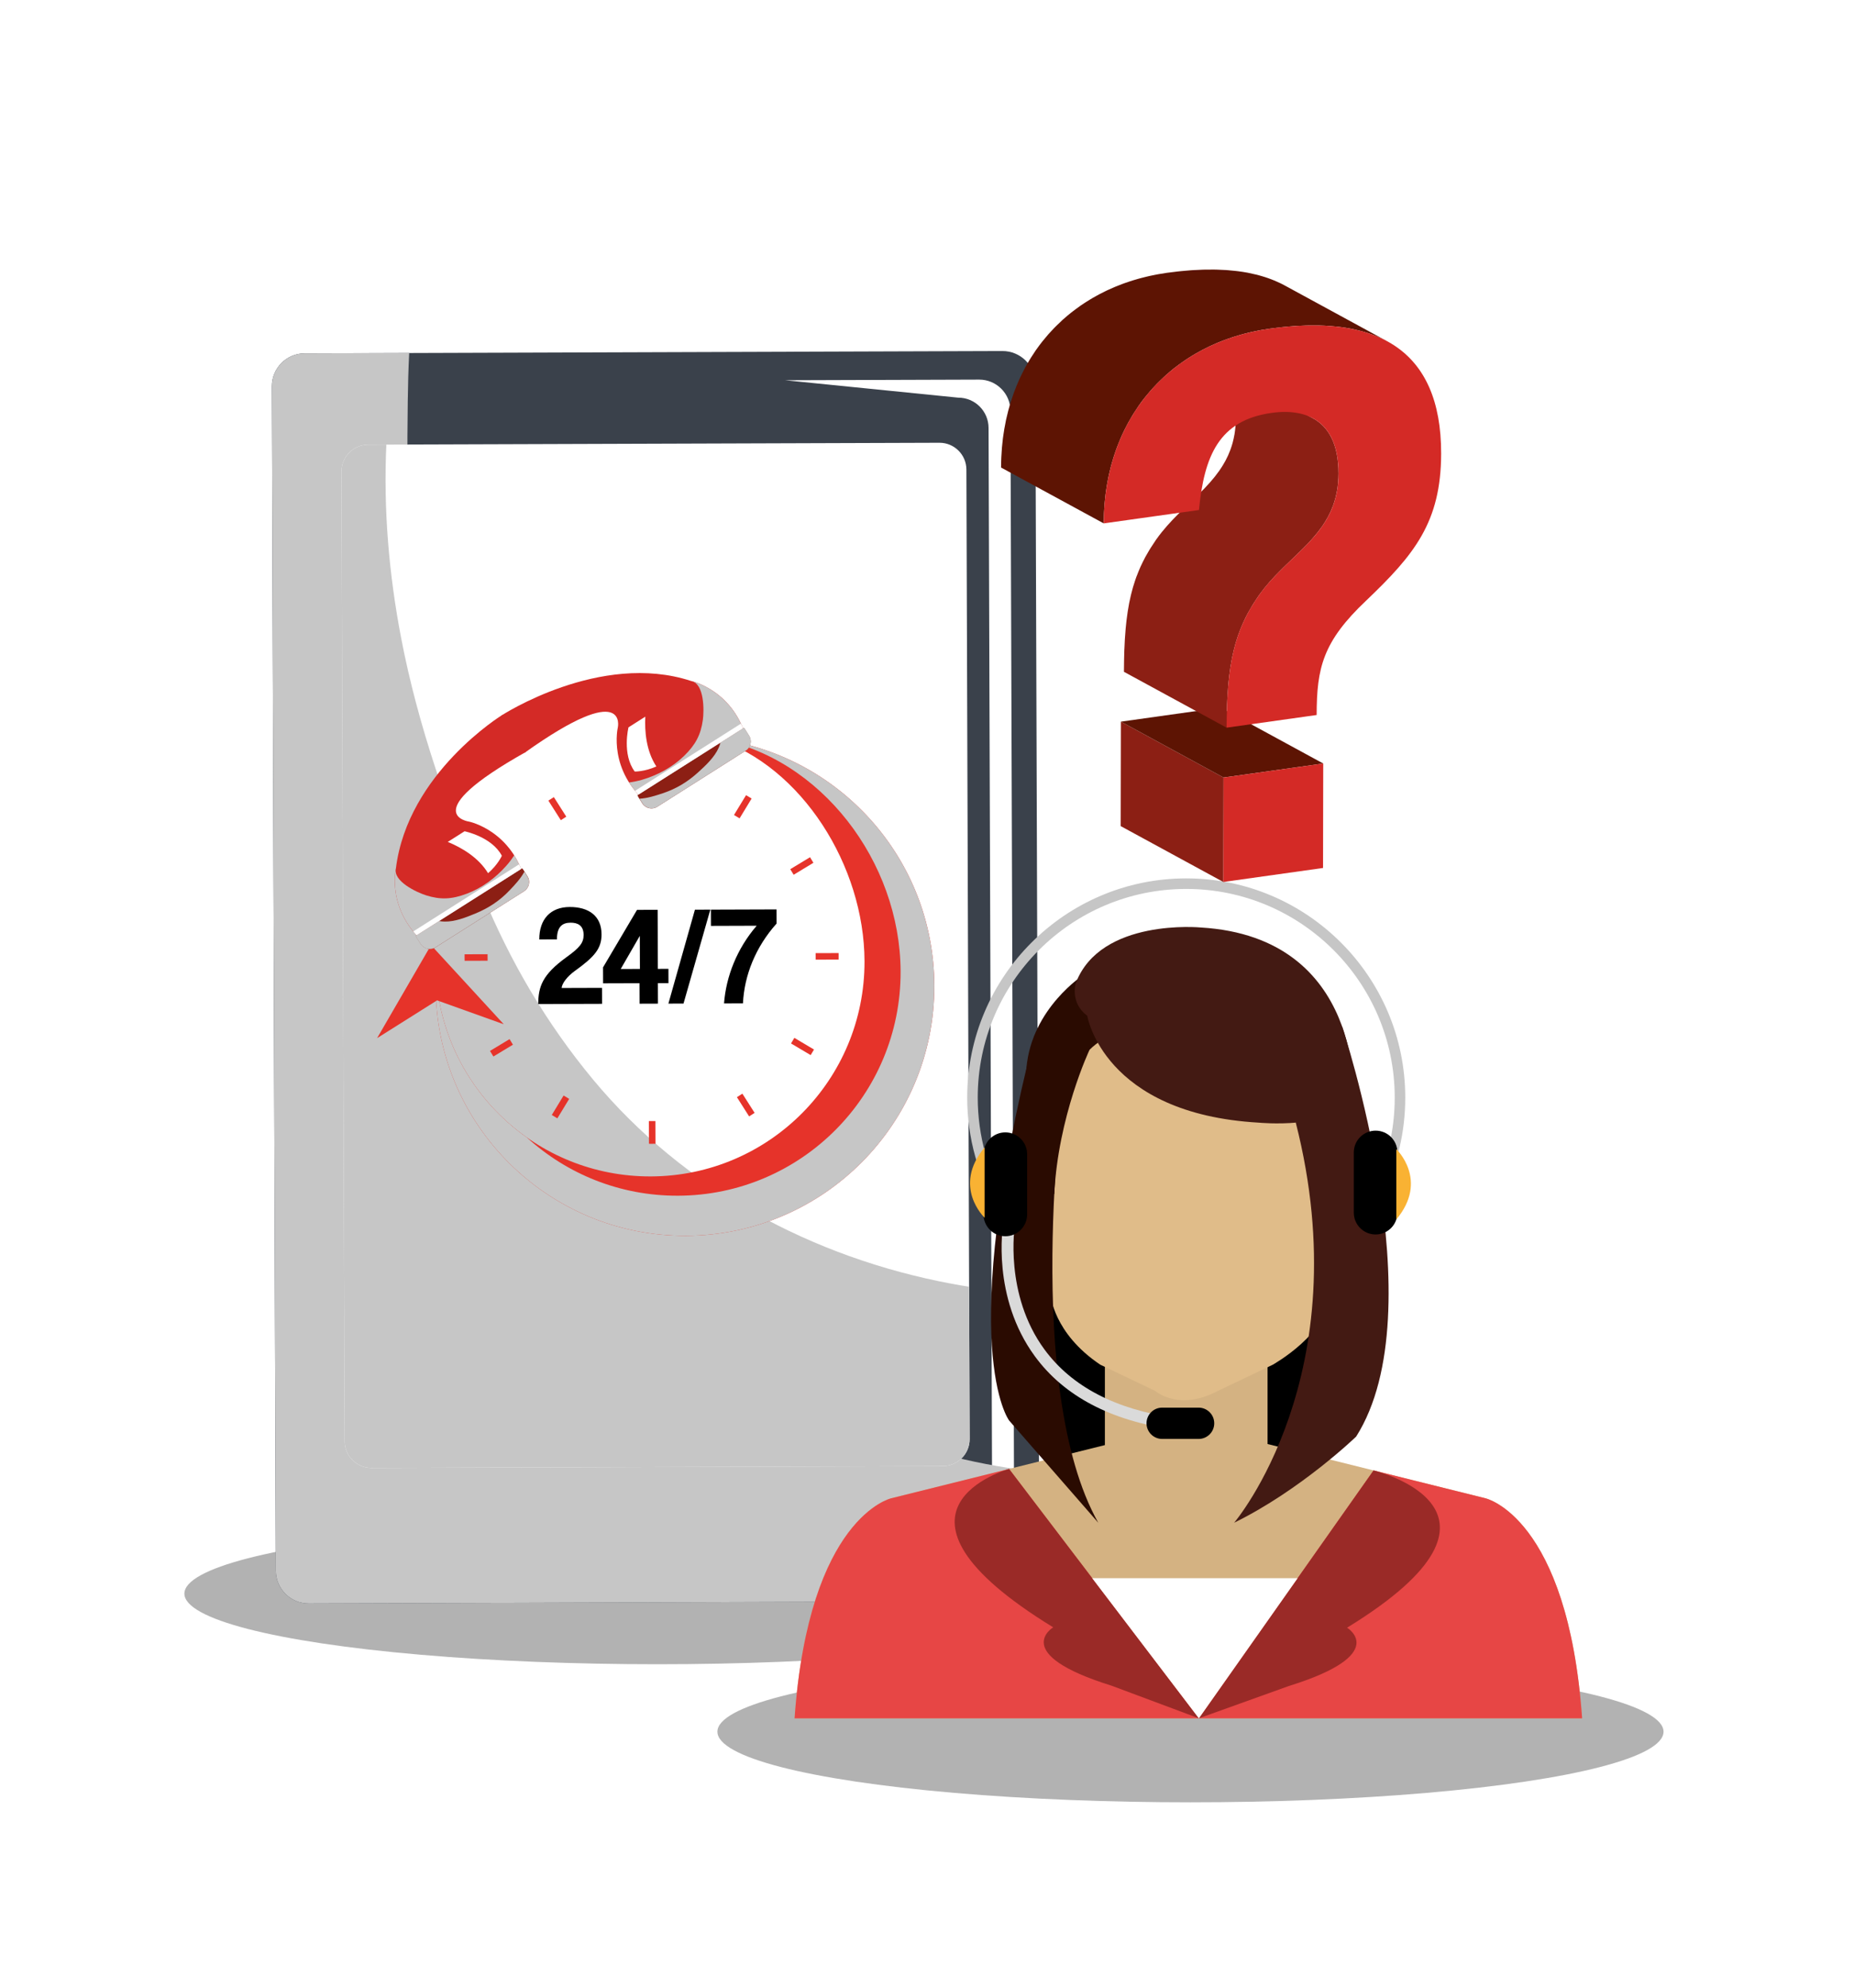 <?xml version="1.0" encoding="utf-8"?>
<!-- Generator: Adobe Illustrator 27.5.0, SVG Export Plug-In . SVG Version: 6.00 Build 0)  -->
<svg version="1.1" id="Capa_1" xmlns="http://www.w3.org/2000/svg" xmlns:xlink="http://www.w3.org/1999/xlink" x="0px" y="0px"
	 viewBox="0 0 396.814 425.197" style="enable-background:new 0 0 396.814 425.197;" xml:space="preserve">
<rect x="0" y="0" style="fill:#FFFFFF;" width="396.815" height="425.197"/>
<ellipse style="fill:#B2B2B2;" cx="140.716" cy="340.871" rx="101.251" ry="15.103"/>
<ellipse style="fill:#B2B2B2;" cx="254.798" cy="370.405" rx="101.251" ry="15.103"/>
<g>
	<g>
		<g>
			<path style="fill:#3A414B;" d="M222.441,335.428c0.012,3.884-3.127,7.047-7.014,7.057l-149.342,0.497
				c-3.879,0.013-7.043-3.126-7.055-7.01L58.189,82.635c-0.014-3.884,3.133-7.047,7.012-7.058l149.34-0.495
				c3.887-0.014,7.049,3.126,7.059,7.009L222.441,335.428z"/>
			<path style="fill:#FFFFFF;" d="M205.893,331.698c3.584-0.012,6.479-2.927,6.465-6.511l-0.775-233.666
				c-0.012-3.582-2.924-6.479-6.508-6.465l-37.02-3.723l41.504-0.137c3.693-0.012,6.697,2.975,6.709,6.668l0.801,240.949
				c0.012,3.697-2.973,6.7-6.666,6.714l-50.283,0.165L205.893,331.698z"/>
			<path style="fill:#C6C6C6;" d="M204.188,311.647c-33.148-8.202-58.131-32.461-76.238-60.413
				c-9.758-15.054-18.283-31.071-24.568-47.881c-7.086-18.979-11.498-38.802-13.869-58.902c-2.289-19.405-2.486-39.011-2.24-58.534
				c0.043-3.469,0.133-6.943,0.305-10.414l-22.375,0.075c-3.879,0.011-7.025,3.174-7.012,7.058l0.842,253.337
				c0.012,3.884,3.176,7.022,7.055,7.01l149.342-0.497c3.887-0.01,7.025-3.173,7.014-7.057l-0.07-20.59
				C216.281,314.18,210.207,313.137,204.188,311.647z"/>
			<path style="fill:#FFFFFF;" d="M207.529,307.814c0.008,3.18-2.563,5.767-5.742,5.778l-122.244,0.404
				c-3.182,0.01-5.771-2.56-5.777-5.739l-0.689-207.369c-0.01-3.184,2.561-5.771,5.744-5.778l122.244-0.406
				c3.178-0.012,5.766,2.558,5.775,5.74L207.529,307.814z"/>
			<path style="fill:#C6C6C6;" d="M203.682,274.591c-29.707-5.561-57.293-20.265-76.744-43.672
				c-9.924-11.948-17.775-25.258-23.664-39.619c-7.279-17.749-13.809-35.976-17.426-54.868c-2.619-13.689-3.793-27.514-3.158-41.337
				l-3.869,0.015c-3.184,0.008-5.754,2.595-5.744,5.778l0.689,207.369c0.006,3.18,2.596,5.749,5.777,5.739l122.244-0.404
				c3.18-0.012,5.75-2.599,5.742-5.778l-0.109-32.579C206.172,275.038,204.928,274.821,203.682,274.591z"/>
			<g>
				<path style="fill:#C6C6C6;" d="M162.463,328.332c0.008,2.584-2.086,4.692-4.672,4.7l-34.123,0.113
					c-2.592,0.01-4.693-2.085-4.701-4.67l0,0c-0.01-2.589,2.078-4.691,4.67-4.7l34.125-0.113
					C160.346,323.653,162.455,325.74,162.463,328.332L162.463,328.332z"/>
				<path style="fill:#C6C6C6;" d="M123.668,333.146l34.123-0.113c2.586-0.008,4.68-2.116,4.672-4.7l-43.496,0.144
					C118.975,331.06,121.076,333.155,123.668,333.146z"/>
			</g>
		</g>
		<g>
			<g>
				<g>
					<path style="fill:#E6332A;" d="M153.266,158.021L153.266,158.021c18.369,5.948,31.699,27.207,31.766,47.561
						c0.082,25.354-20.396,45.965-45.742,46.051c-24.508,0.079-44.592-19.063-45.971-43.237c-0.045,0.909-0.066,1.826-0.064,2.748
						c0.1,29.472,24.072,53.28,53.539,53.185c29.471-0.101,53.277-24.069,53.182-53.539
						C199.885,183.635,179.523,161.285,153.266,158.021z"/>
					<path style="fill:#C6C6C6;" d="M153.266,158.021L153.266,158.021c22.367,3.932,39.414,26.266,39.49,49.77
						c0.088,26.406-21.244,47.881-47.648,47.968c-12.459,0.044-23.814-4.682-32.348-12.461
						c-11.121-7.827-18.619-20.466-19.441-34.901c-0.045,0.909-0.066,1.826-0.064,2.748c0.1,29.472,24.072,53.28,53.539,53.185
						c29.471-0.101,53.277-24.069,53.182-53.539C199.885,183.635,179.523,161.285,153.266,158.021z"/>
					<polygon style="fill:#E6332A;" points="107.824,219.088 92.252,202.157 80.709,222.055 93.545,213.975 					"/>
				</g>
				<g>
					<path style="fill:#E6332A;" d="M140.041,169.573l-0.014-4.966c-0.236-0.004-0.467-0.008-0.701-0.008
						c-0.229,0-0.465,0.008-0.691,0.012l0.018,4.966L140.041,169.573z"/>
					<path style="fill:#E6332A;" d="M138.885,239.793l0.016,4.861c0.23,0.004,0.461,0.004,0.691,0.002
						c0.234-0.002,0.465-0.002,0.701-0.009l-0.018-4.859L138.885,239.793z"/>
					<path style="fill:#E6332A;" d="M174.574,205.266l4.91-0.017c0.002-0.249,0.006-0.5,0.006-0.753
						c0-0.213-0.006-0.426-0.006-0.639l-4.916,0.013L174.574,205.266z"/>
					<path style="fill:#E6332A;" d="M104.355,204.105l-4.918,0.017c-0.002,0.213-0.004,0.427-0.004,0.64
						c0.002,0.252,0.008,0.504,0.02,0.752l4.91-0.017L104.355,204.105z"/>
					<path style="fill:#E6332A;" d="M157.721,234.68l2.613,4.113c0.396-0.243,0.785-0.49,1.176-0.752l-2.617-4.109L157.721,234.68z"
						/>
					<path style="fill:#E6332A;" d="M121.205,174.684l-2.664-4.186c-0.396,0.239-0.787,0.493-1.17,0.75l2.662,4.186L121.205,174.684
						z"/>
					<path style="fill:#E6332A;" d="M109.621,186.178l-4.254-2.526c-0.248,0.4-0.482,0.794-0.709,1.2l4.258,2.525L109.621,186.178z"
						/>
					<path style="fill:#E6332A;" d="M169.305,223.192l4.203,2.491c0.246-0.393,0.486-0.787,0.713-1.19l-4.207-2.5L169.305,223.192z"
						/>
					<path style="fill:#E6332A;" d="M158.293,175.047l2.576-4.244c-0.391-0.247-0.789-0.49-1.188-0.721l-2.582,4.239
						L158.293,175.047z"/>
					<path style="fill:#E6332A;" d="M120.629,234.323l-2.527,4.165c0.396,0.249,0.791,0.488,1.188,0.722l2.533-4.16L120.629,234.323
						z"/>
					<path style="fill:#E6332A;" d="M169.865,187.111l4.23-2.563c-0.232-0.399-0.48-0.796-0.721-1.191l-4.232,2.561L169.865,187.111
						z"/>
					<path style="fill:#E6332A;" d="M109.063,222.263l-4.189,2.529c0.238,0.401,0.479,0.797,0.729,1.191l4.182-2.529
						L109.063,222.263z"/>
				</g>
				<g>
					<path d="M115.197,214.761c0.018-3.718,0.887-6.29,6.012-9.995c2.865-2.064,3.709-3.096,3.703-4.788
						c-0.006-2.025-1.248-2.626-2.789-2.62c-1.783,0.006-2.93,0.887-2.92,3.576l-3.779,0.012c-0.014-4.322,2.396-6.93,6.506-6.943
						c4.051-0.014,6.807,1.882,6.82,5.842c0.01,3.053-1.494,4.812-5.777,7.879c-1.537,1.123-2.682,2.578-2.768,3.605l8.644-0.028
						l0.01,3.416L115.197,214.761z"/>
					<path d="M136.896,214.689l-0.014-4.383l-7.799,0.025l-0.012-3.416l7.273-12.297l4.414-0.015l0.043,12.636l2.266-0.007
						l0.01,3.053l-2.266,0.007l0.014,4.383L136.896,214.689z M136.939,200.18l-4.088,7.087l4.111-0.014L136.939,200.18z"/>
					<path d="M143.059,214.669l5.678-20.091l3.295-0.011l-5.738,20.091L143.059,214.669z"/>
					<path d="M154.967,214.629c0.436-5.774,2.771-11.737,6.988-16.617l-9.793,0.032l-0.012-3.477l14.055-0.047l0.01,3.022
						c-4.486,5.003-6.914,11.057-7.197,17.073L154.967,214.629z"/>
				</g>
			</g>
			<g>
				<g>
					<path style="fill:#D42A26;" d="M84.746,185.695c0,0-2.201,9.23,6.568,16.379l9.807-6.218l1.521-0.96l9.807-6.219
						c-2.723-10.975-12.002-12.926-12.002-12.926s-11.697-1.553,12.096-14.901l-5.025-7.933
						C107.518,152.918,87.287,165.313,84.746,185.695z"/>
					<path style="fill:#C6C6C6;" d="M108.365,185.182c-2.291,2.602-5.234,4.774-8.49,5.992c-3.221,1.205-5.615,1.301-8.699,0.33
						c-1.867-0.59-7.154-2.985-6.43-5.809c-0.002,0.004-2.199,9.23,6.568,16.379l21.135-13.396c-0.563-2.273-1.416-4.161-2.4-5.724
						C109.545,183.743,108.977,184.495,108.365,185.182z"/>
					<g>
						<path style="fill:#8C1F14;" d="M88.99,200.154c0.059,0.148,0.129,0.291,0.215,0.431l0.83,1.312
							c0.691,1.082,2.127,1.404,3.211,0.713l18.916-11.982c1.082-0.688,1.41-2.127,0.723-3.207l-0.832-1.315
							c-0.094-0.132-0.185-0.263-0.297-0.376L88.99,200.154z"/>
						<path style="fill:#C6C6C6;" d="M101.754,195.395c-2.033,0.839-4.361,1.766-6.592,1.726c-0.389-0.008-0.793-0.039-1.188-0.12
							l-5.006,3.169c0.059,0.15,0.127,0.294,0.211,0.432l0.83,1.308c0.689,1.083,2.125,1.408,3.211,0.717l18.916-11.984
							c1.086-0.686,1.408-2.125,0.721-3.207l-0.627-0.982c-0.809,1.503-2.014,2.78-3.186,4.013
							C106.922,192.688,104.563,194.235,101.754,195.395z"/>
					</g>
					<path style="fill:#FFFFFF;" d="M89.16,200.051l22.381-14.185c-0.137-0.343-0.285-0.671-0.438-0.993L88.449,199.23
						C88.672,199.505,88.904,199.778,89.16,200.051z"/>
					<path style="fill:#FFFFFF;" d="M99.43,177.804l-3.592,2.278c2.875,1.183,6.539,3.271,8.623,6.688
						c2.109-1.809,2.951-3.725,2.951-3.725C105.266,178.979,99.43,177.804,99.43,177.804z"/>
				</g>
				<g>
					<path style="fill:#D42A26;" d="M147.928,145.662c0,0,9.285,1.951,12.006,12.932l-9.809,6.214l-1.52,0.961l-9.807,6.218
						c-8.768-7.153-6.564-16.378-6.564-16.378s2.305-10.428-19.928,5.391l-5.023-7.929
						C107.283,153.07,128.414,139.254,147.928,145.662z"/>
					<path style="fill:#C6C6C6;" d="M137.375,166.803c3.33-0.965,6.555-2.695,9.043-5.121c2.467-2.401,3.58-4.524,4.018-7.722
						c0.262-1.944,0.359-7.751-2.508-8.298c0,0,9.285,1.953,12.006,12.932l-21.135,13.393c-1.818-1.488-3.168-3.059-4.156-4.618
						C135.574,167.246,136.498,167.052,137.375,166.803z"/>
					<g>
						<path style="fill:#8C1F14;" d="M159.193,155.672c0.109,0.117,0.207,0.239,0.295,0.383l0.828,1.305
							c0.689,1.088,0.365,2.521-0.719,3.209l-18.914,11.988c-1.092,0.686-2.525,0.364-3.211-0.718l-0.832-1.313
							c-0.084-0.135-0.156-0.278-0.213-0.424L159.193,155.672z"/>
						<path style="fill:#C6C6C6;" d="M149.436,165.184c1.631-1.477,3.463-3.193,4.379-5.225c0.154-0.352,0.299-0.732,0.393-1.126
							l5.01-3.173c0.109,0.112,0.209,0.238,0.299,0.378l0.826,1.308c0.689,1.083,0.365,2.522-0.719,3.21l-18.918,11.986
							c-1.082,0.688-2.521,0.363-3.205-0.722l-0.623-0.982c1.705-0.091,3.375-0.629,4.984-1.165
							C144.785,168.698,147.189,167.23,149.436,165.184z"/>
					</g>
					<path style="fill:#FFFFFF;" d="M159.025,155.78l-22.377,14.184c-0.256-0.273-0.496-0.548-0.717-0.817l22.654-14.361
						C158.74,155.107,158.889,155.438,159.025,155.78z"/>
					<path style="fill:#FFFFFF;" d="M134.518,155.572l3.598-2.283c-0.156,3.104,0.168,7.312,2.365,10.653
						c-2.531,1.14-4.629,1.086-4.629,1.086C133.092,161.344,134.518,155.572,134.518,155.572z"/>
				</g>
			</g>
		</g>
	</g>
	<g>
		<g>
			<polygon points="226.953,314.202 282.387,314.202 282.387,274.81 223.586,274.81 			"/>
			<path style="fill:#E0BC89;" d="M293.391,255.438c0,4.247-2.818,7.69-6.295,7.69c-3.475,0-6.291-3.443-6.291-7.69
				c0-4.247,2.816-7.691,6.291-7.691C290.572,247.747,293.391,251.19,293.391,255.438z"/>
			<path style="fill:#E0BC89;" d="M228.521,255.771c0.672,4.194-1.566,8.04-4.998,8.589c-3.432,0.549-6.756-2.405-7.428-6.601
				c-0.674-4.193,1.566-8.038,4.998-8.588C224.523,248.623,227.852,251.577,228.521,255.771z"/>
			<polygon style="fill:#D4B282;" points="236.48,283.819 236.48,318.359 271.297,318.359 271.297,288.163 			"/>
			<path style="fill:#E0BC89;" d="M219.84,237.12l5.035,39.884c0,0,0.559,8.166,10.627,14.903l11.746,5.604c0,0,5.033,4.46,13.422,0
				l11.746-5.604c0,0,12.303-6.9,11.746-14.903l5.592-39.884c0,0,0.84-37.054-35.934-36.355
				C253.82,200.766,219.84,201.465,219.84,237.12z"/>
			<path style="fill:#431A13;" d="M276.266,227.658c0,0,11.18,10.302,8.453,29.108l2.377-1.329c0,0,4.672-13.381,2.658-23.91
				L276.266,227.658z"/>
			<path style="fill:#2A0B01;" d="M219.689,228.45c-0.918,10.682,2.66,23.911,2.66,23.911l3.295,3.076
				c0.811-16.635,7.537-30.855,7.537-30.855s2.881-3.401,10.709-5.499l-11.885-10.627
				C232.006,208.456,220.801,215.587,219.689,228.45z"/>
			<path style="fill:#431A13;" d="M289.705,235.293c0,0,2.357-34.808-32.672-36.904c0,0-21.451-2.072-26.77,11.862
				c0,0-1.359,4.179,2.441,7.014c0,0,3.406,20.98,36.754,22.868C269.459,240.133,284.783,241.641,289.705,235.293z"/>
			<path style="fill:#431A13;" d="M236.48,309.46"/>
			<path style="fill:#D4B282;" d="M317.93,320.477l-63.131-15.709v-0.23l-0.455,0.117l-0.455-0.117v0.23l-63.133,15.709
				c0,0-17.617,3.916-20.693,47.064h83.826h0.91h83.826C335.547,324.393,317.93,320.477,317.93,320.477z"/>
			<path style="fill:#E74645;" d="M215.977,314.202l-25.221,6.274c0,0-17.617,3.916-20.693,47.064h83.826h0.91h83.826
				c-3.078-43.147-20.695-47.064-20.695-47.064l-23.945-5.958l-37.389,53.022L215.977,314.202z"/>
			<path style="fill:#9A2A27;" d="M256.596,367.54l-40.619-53.338c0,0-31.672,8.708,9.438,33.877c0,0-9.438,5.662,12.48,12.479
				L256.596,367.54z"/>
			<path style="fill:#9A2A27;" d="M256.596,367.54l37.389-53.022c0,0,35.435,8.471-5.672,33.64c0,0,9.434,5.663-12.48,12.479
				L256.596,367.54z"/>
			<path style="fill:#431A13;" d="M287.246,219.53c0,0,20.24,60.598,3.014,87.75c0,0-11.853,11.435-26.113,18.426
				c0,0,26.939-31.612,13.189-85.579L287.246,219.53z"/>
			<path style="fill:#2A0B01;" d="M227.605,232.762c0,0-8.764,64.141,7.457,92.944l-19.086-21.873c0,0-11.646-15.32,5.49-82.556
				L227.605,232.762z"/>
			<polygon style="fill:#FFFFFF;" points="256.596,367.54 277.73,337.566 233.768,337.566 			"/>
		</g>
		<g>
			<g>
				<path style="fill:#DADADA;" d="M251.303,305.783c-13.516-1.866-23.539-7.138-29.799-15.668
					c-9.305-12.683-6.877-27.834-6.768-28.474l2.48,0.419c-0.023,0.147-2.348,14.78,6.334,26.589
					c5.842,7.946,15.295,12.873,28.096,14.641L251.303,305.783z"/>
			</g>
			<g>
				<g>
					<path style="fill:#C6C6C6;" d="M213.797,259.07c-4.441-7.309-6.787-15.714-6.787-24.307c0-25.85,21.029-46.88,46.879-46.88
						c25.848,0,46.879,21.03,46.879,46.88c0,7.433-1.699,14.557-5.057,21.173l-2.014-1.02c3.195-6.297,4.816-13.077,4.816-20.152
						c0-24.607-20.02-44.624-44.625-44.624c-24.604,0-44.623,20.018-44.623,44.624c0,8.181,2.232,16.181,6.457,23.135
						L213.797,259.07z"/>
				</g>
				<g>
					<path d="M219.84,259.758c0,2.578-2.088,4.668-4.668,4.668l0,0c-2.576,0-4.668-2.09-4.668-4.668V246.88
						c0-2.577,2.092-4.668,4.668-4.668l0,0c2.58,0,4.668,2.091,4.668,4.668V259.758z"/>
					<path style="fill:#F9B233;" d="M210.738,245.425v15.041C210.738,260.466,203.717,253.839,210.738,245.425z"/>
				</g>
				<g>
					<path d="M289.754,246.506c0-2.578,2.09-4.667,4.67-4.667l0,0c2.578,0,4.666,2.089,4.666,4.667v12.878
						c0,2.578-2.088,4.668-4.666,4.668l0,0c-2.58,0-4.67-2.09-4.67-4.668V246.506z"/>
					<path style="fill:#F9B233;" d="M298.855,260.84v-15.042C298.855,245.798,305.879,252.425,298.855,260.84z"/>
				</g>
			</g>
			<path d="M259.885,304.436c0,1.85-1.5,3.348-3.348,3.348h-7.799c-1.85,0-3.346-1.498-3.346-3.348l0,0
				c0-1.849,1.496-3.348,3.346-3.348h7.799C258.385,301.089,259.885,302.588,259.885,304.436L259.885,304.436z"/>
		</g>
	</g>
	<g>
		<g style="enable-background:new    ;">
			<g>
				<polygon style="fill:#8C1F14;" points="261.836,188.653 239.863,176.701 239.908,154.359 261.881,166.311 				"/>
			</g>
			<g>
				<polygon style="fill:#5D1403;" points="261.881,166.311 239.908,154.359 261.24,151.359 283.213,163.313 				"/>
			</g>
			<g>
				<polygon style="fill:#D42A26;" points="261.836,188.653 261.881,166.311 283.213,163.313 283.172,185.656 				"/>
			</g>
		</g>
		<g style="enable-background:new    ;">
			<path style="fill:#8C1F14;" d="M284.898,109.166c0.125-0.275,0.24-0.553,0.35-0.838c0.023-0.066,0.049-0.127,0.078-0.192
				c0.012-0.043,0.021-0.092,0.043-0.134c0.154-0.438,0.297-0.88,0.422-1.34c0.02-0.072,0.041-0.147,0.055-0.219
				c0.111-0.426,0.205-0.865,0.291-1.313c0.02-0.086,0.037-0.175,0.049-0.261c0.082-0.494,0.154-1.002,0.201-1.525
				c0.008-0.115,0.014-0.232,0.027-0.351c0.041-0.544,0.07-1.104,0.07-1.686c0.012-6.339-2.15-10.03-5.453-11.826
				c-7.326-3.985-14.652-7.969-21.973-11.951c3.303,1.797,5.465,5.486,5.457,11.824c0,0.585-0.029,1.145-0.072,1.688
				c-0.014,0.118-0.018,0.232-0.029,0.347c-0.047,0.523-0.115,1.036-0.195,1.529c-0.018,0.086-0.033,0.172-0.053,0.256
				c-0.078,0.454-0.18,0.895-0.293,1.322c-0.018,0.072-0.029,0.143-0.051,0.213c-0.127,0.463-0.27,0.909-0.428,1.346
				c-0.037,0.104-0.078,0.21-0.119,0.314c-0.109,0.285-0.228,0.568-0.346,0.848c-0.041,0.088-0.074,0.178-0.115,0.266
				c-0.16,0.351-0.33,0.697-0.51,1.031c-0.045,0.076-0.082,0.147-0.125,0.223c-0.146,0.264-0.295,0.524-0.453,0.781
				c-0.059,0.102-0.123,0.199-0.184,0.295c-0.162,0.256-0.326,0.504-0.494,0.751c-0.049,0.063-0.09,0.126-0.135,0.19
				c-0.27,0.385-0.555,0.758-0.844,1.129c-0.057,0.065-0.113,0.139-0.168,0.207c-0.293,0.362-0.596,0.719-0.9,1.07
				c-0.049,0.053-0.094,0.102-0.139,0.154c-0.301,0.33-0.6,0.659-0.906,0.979c-0.033,0.035-0.06,0.068-0.09,0.103
				c-0.332,0.339-0.66,0.677-0.998,1.01c-0.066,0.069-0.137,0.137-0.201,0.204c-0.334,0.324-0.66,0.646-0.996,0.971
				c-0.076,0.073-0.15,0.145-0.227,0.218c-0.311,0.296-0.613,0.589-0.922,0.884c-0.363,0.344-0.727,0.693-1.09,1.045
				c-0.074,0.072-0.15,0.144-0.225,0.219c-0.354,0.336-0.697,0.676-1.039,1.023c-0.051,0.049-0.1,0.094-0.146,0.143
				c-0.322,0.324-0.643,0.651-0.963,0.986c-0.049,0.051-0.098,0.102-0.146,0.152c-0.332,0.353-0.662,0.707-0.984,1.074
				c-0.037,0.041-0.074,0.08-0.113,0.123c-0.029,0.035-0.057,0.069-0.09,0.105c-0.342,0.393-0.682,0.789-1.012,1.199
				c-0.049,0.057-0.09,0.114-0.139,0.174c-0.344,0.434-0.689,0.879-1.012,1.34c-0.064,0.086-0.127,0.171-0.186,0.257
				c-0.07,0.104-0.133,0.208-0.203,0.313c-0.291,0.42-0.57,0.841-0.83,1.259c-0.117,0.179-0.229,0.36-0.34,0.54
				c-0.248,0.408-0.48,0.82-0.711,1.233c-0.059,0.111-0.133,0.223-0.193,0.334c-0.021,0.043-0.041,0.088-0.064,0.133
				c-0.318,0.6-0.617,1.205-0.898,1.821c-0.053,0.122-0.105,0.247-0.164,0.371c-0.219,0.508-0.432,1.026-0.627,1.55
				c-0.039,0.096-0.086,0.189-0.119,0.285c-0.061,0.159-0.113,0.32-0.168,0.481c-0.037,0.108-0.076,0.214-0.113,0.324
				c-0.15,0.45-0.297,0.907-0.432,1.372c-0.031,0.092-0.053,0.188-0.08,0.282c-0.115,0.407-0.229,0.819-0.328,1.241
				c-0.027,0.104-0.053,0.215-0.078,0.324c-0.117,0.486-0.225,0.976-0.326,1.48c-0.02,0.115-0.041,0.23-0.064,0.344
				c-0.086,0.446-0.16,0.896-0.234,1.357c-0.016,0.103-0.031,0.202-0.049,0.307c-0.084,0.531-0.154,1.076-0.223,1.631
				c-0.016,0.133-0.033,0.271-0.049,0.408c-0.057,0.496-0.111,1.004-0.156,1.52c-0.012,0.094-0.02,0.184-0.021,0.279
				c-0.055,0.587-0.1,1.193-0.137,1.811c-0.008,0.155-0.021,0.311-0.029,0.471c-0.027,0.582-0.061,1.174-0.084,1.781
				c-0.006,0.061-0.01,0.12-0.014,0.188c-0.02,0.66-0.035,1.346-0.053,2.039c-0.008,0.174-0.008,0.345-0.008,0.518
				c-0.01,0.708-0.02,1.43-0.025,2.174l21.973,11.951c0-0.746,0.008-1.469,0.025-2.182c0-0.166,0.004-0.33,0.008-0.498
				c0.016-0.701,0.029-1.393,0.057-2.064c0-0.049,0-0.094,0.004-0.139c0.029-0.627,0.053-1.235,0.09-1.835
				c0.006-0.146,0.022-0.294,0.029-0.436c0.035-0.626,0.076-1.24,0.135-1.835c0.004-0.081,0.012-0.159,0.016-0.241
				c0.051-0.533,0.105-1.057,0.164-1.568c0.016-0.124,0.031-0.254,0.047-0.377c0.066-0.563,0.143-1.113,0.221-1.649
				c0.014-0.097,0.033-0.187,0.045-0.28c0.078-0.477,0.16-0.938,0.246-1.393c0.02-0.105,0.035-0.214,0.057-0.316
				c0.103-0.51,0.211-1.011,0.33-1.5c0.021-0.102,0.047-0.202,0.072-0.303c0.105-0.432,0.217-0.855,0.34-1.275
				c0.02-0.084,0.043-0.168,0.068-0.25c0.135-0.473,0.281-0.936,0.44-1.395c0.033-0.1,0.068-0.197,0.103-0.295
				c0.094-0.268,0.191-0.533,0.295-0.796c0.195-0.517,0.402-1.026,0.627-1.527c0.053-0.129,0.102-0.257,0.166-0.388
				c0.277-0.611,0.572-1.215,0.891-1.814c0.086-0.158,0.176-0.313,0.266-0.47c0.225-0.411,0.461-0.819,0.709-1.228
				c0.113-0.184,0.225-0.363,0.334-0.545c0.266-0.42,0.545-0.838,0.828-1.256c0.131-0.189,0.254-0.379,0.393-0.573
				c0.33-0.458,0.668-0.903,1.016-1.335c0.045-0.06,0.09-0.121,0.139-0.178c0.332-0.41,0.672-0.813,1.008-1.201
				c0.072-0.076,0.139-0.149,0.203-0.223c0.324-0.367,0.652-0.727,0.986-1.076c0.049-0.054,0.098-0.103,0.143-0.153
				c0.318-0.333,0.645-0.659,0.967-0.985c0.045-0.049,0.094-0.096,0.141-0.143c0.346-0.347,0.695-0.688,1.039-1.023
				c0.082-0.076,0.156-0.151,0.24-0.225c0.348-0.338,0.701-0.678,1.053-1.012c0.322-0.313,0.648-0.619,0.967-0.932
				c0.068-0.065,0.137-0.129,0.203-0.193c0.338-0.322,0.67-0.648,0.996-0.976c0.07-0.067,0.143-0.139,0.207-0.204
				c0.34-0.334,0.666-0.668,0.988-1.005c0.035-0.039,0.072-0.077,0.113-0.116c0.293-0.316,0.592-0.635,0.881-0.957
				c0.031-0.043,0.07-0.079,0.105-0.122c0.018-0.015,0.033-0.034,0.045-0.051c0.311-0.347,0.609-0.702,0.895-1.061
				c0.061-0.071,0.117-0.146,0.176-0.22c0.289-0.363,0.57-0.734,0.838-1.114c0.014-0.017,0.029-0.036,0.039-0.051
				c0.039-0.054,0.068-0.108,0.109-0.161c0.164-0.238,0.322-0.483,0.482-0.73c0.065-0.102,0.125-0.201,0.186-0.306
				c0.156-0.249,0.305-0.505,0.445-0.763c0.035-0.061,0.074-0.12,0.107-0.184c0.006-0.02,0.018-0.037,0.023-0.053
				c0.184-0.338,0.35-0.682,0.516-1.032C284.824,109.348,284.865,109.256,284.898,109.166z"/>
			<path style="fill:#5D1403;" d="M236.414,107.74c0.023-0.279,0.061-0.551,0.086-0.828c0.039-0.408,0.076-0.815,0.129-1.217
				c0.037-0.292,0.086-0.582,0.123-0.869c0.061-0.377,0.109-0.759,0.176-1.132c0.049-0.3,0.109-0.594,0.162-0.888
				c0.074-0.358,0.137-0.715,0.213-1.07c0.061-0.298,0.139-0.592,0.207-0.889c0.082-0.344,0.162-0.686,0.246-1.024
				c0.082-0.296,0.166-0.585,0.248-0.877c0.092-0.332,0.188-0.663,0.289-0.989c0.09-0.291,0.191-0.578,0.283-0.866
				c0.105-0.318,0.215-0.639,0.326-0.95c0.064-0.184,0.139-0.363,0.203-0.547c0.27-0.701,0.547-1.392,0.844-2.076
				c0.061-0.135,0.119-0.273,0.176-0.404c0.348-0.76,0.717-1.504,1.104-2.234c0.1-0.191,0.205-0.379,0.311-0.571
				c0.238-0.427,0.479-0.849,0.727-1.265c0.119-0.197,0.242-0.397,0.363-0.596c0.291-0.467,0.592-0.926,0.906-1.376
				c0.086-0.12,0.16-0.247,0.244-0.369c0.379-0.538,0.775-1.068,1.184-1.587c0.098-0.124,0.199-0.24,0.297-0.363
				c0.314-0.391,0.637-0.778,0.967-1.158c0.15-0.173,0.307-0.342,0.461-0.512c0.303-0.332,0.604-0.658,0.916-0.977
				c0.174-0.18,0.34-0.351,0.52-0.523c0.314-0.313,0.637-0.621,0.965-0.92c0.166-0.155,0.328-0.309,0.494-0.455
				c0.549-0.483,1.1-0.957,1.67-1.409c0.086-0.065,0.172-0.124,0.252-0.188c0.502-0.391,1.012-0.766,1.535-1.133
				c0.232-0.164,0.461-0.324,0.697-0.481c0.203-0.135,0.408-0.27,0.611-0.403c0.285-0.184,0.576-0.361,0.865-0.537
				c0.203-0.125,0.408-0.248,0.615-0.369c0.307-0.18,0.619-0.353,0.938-0.521c0.197-0.111,0.389-0.221,0.584-0.322
				c0.367-0.191,0.738-0.375,1.111-0.555c0.156-0.076,0.305-0.155,0.459-0.229c0.518-0.245,1.045-0.481,1.582-0.706
				c0.142-0.062,0.295-0.114,0.438-0.175c0.395-0.16,0.791-0.318,1.197-0.47c0.207-0.077,0.418-0.148,0.627-0.224
				c0.348-0.123,0.697-0.245,1.051-0.359c0.23-0.078,0.461-0.146,0.697-0.221c0.338-0.104,0.684-0.207,1.031-0.306
				c0.236-0.065,0.479-0.132,0.719-0.196c0.355-0.092,0.713-0.179,1.072-0.269c0.236-0.054,0.469-0.108,0.705-0.163
				c0.398-0.088,0.797-0.168,1.201-0.244c0.203-0.037,0.398-0.082,0.607-0.121c0.609-0.107,1.223-0.21,1.842-0.295
				c0.828-0.115,1.642-0.217,2.451-0.303c0.217-0.024,0.43-0.047,0.641-0.068c0.684-0.068,1.359-0.127,2.023-0.176
				c0.127-0.008,0.262-0.021,0.383-0.029c0.775-0.051,1.535-0.085,2.281-0.105c0.184-0.006,0.359-0.006,0.543-0.012
				c0.604-0.011,1.199-0.013,1.783-0.005c0.174,0,0.346,0.002,0.516,0.005c0.715,0.016,1.412,0.049,2.102,0.096
				c0.135,0.006,0.256,0.021,0.387,0.03c0.572,0.045,1.139,0.1,1.69,0.163c0.18,0.023,0.359,0.045,0.533,0.065
				c0.662,0.086,1.307,0.184,1.938,0.303c0.033,0.004,0.066,0.014,0.098,0.02c0.6,0.115,1.18,0.245,1.754,0.391
				c0.209,0.051,0.424,0.105,0.633,0.164c0.217,0.054,0.42,0.115,0.629,0.176c0.244,0.07,0.48,0.145,0.719,0.223
				c0.199,0.064,0.406,0.133,0.606,0.201c0.232,0.084,0.465,0.17,0.691,0.26c0.195,0.075,0.391,0.145,0.578,0.227
				c0.225,0.092,0.443,0.191,0.664,0.285c0.188,0.086,0.371,0.17,0.56,0.257c0.35,0.167,0.693,0.341,1.031,0.522
				c-7.324-3.982-14.647-7.968-21.969-11.951c-0.281-0.15-0.566-0.297-0.853-0.441c-0.064-0.03-0.125-0.053-0.186-0.083
				c-0.18-0.086-0.365-0.17-0.547-0.251c-0.225-0.103-0.447-0.198-0.674-0.292c-0.189-0.08-0.381-0.15-0.57-0.227
				c-0.233-0.088-0.461-0.176-0.697-0.257c-0.197-0.071-0.404-0.139-0.604-0.204c-0.242-0.077-0.475-0.15-0.719-0.22
				c-0.205-0.063-0.42-0.122-0.629-0.18c-0.133-0.034-0.26-0.077-0.395-0.11c-0.078-0.02-0.16-0.034-0.24-0.055
				c-0.572-0.141-1.158-0.271-1.758-0.388c-0.033-0.006-0.063-0.015-0.094-0.019c-0.633-0.118-1.277-0.216-1.938-0.301
				c-0.176-0.025-0.355-0.045-0.535-0.066c-0.555-0.063-1.109-0.117-1.684-0.162c-0.127-0.013-0.258-0.025-0.392-0.033
				c-0.684-0.045-1.387-0.076-2.1-0.094c-0.172-0.004-0.344-0.004-0.52-0.006c-0.582-0.006-1.178-0.006-1.773,0.006
				c-0.188,0.004-0.367,0.004-0.555,0.012c-0.742,0.021-1.496,0.058-2.268,0.106c-0.135,0.009-0.27,0.021-0.4,0.028
				c-0.662,0.049-1.328,0.106-2.006,0.176c-0.217,0.022-0.432,0.043-0.648,0.067c-0.809,0.089-1.621,0.188-2.449,0.302
				c-0.623,0.088-1.238,0.19-1.85,0.3c-0.191,0.034-0.385,0.073-0.58,0.112c-0.416,0.079-0.828,0.163-1.23,0.252
				c-0.225,0.052-0.449,0.104-0.674,0.158c-0.371,0.087-0.742,0.179-1.107,0.277c-0.23,0.059-0.463,0.121-0.691,0.188
				c-0.359,0.102-0.713,0.205-1.068,0.313c-0.223,0.069-0.445,0.139-0.662,0.21c-0.365,0.119-0.725,0.243-1.086,0.369
				c-0.199,0.074-0.406,0.143-0.598,0.217c-0.416,0.152-0.816,0.314-1.217,0.479c-0.145,0.058-0.287,0.108-0.424,0.17
				c-0.52,0.216-1.027,0.442-1.529,0.677c-0.016,0.009-0.035,0.018-0.049,0.024c-0.162,0.078-0.318,0.159-0.48,0.236
				c-0.367,0.18-0.732,0.361-1.096,0.551c-0.197,0.1-0.389,0.21-0.576,0.315c-0.322,0.173-0.637,0.346-0.951,0.529
				c-0.199,0.119-0.398,0.241-0.602,0.363c-0.295,0.18-0.584,0.359-0.877,0.545c-0.199,0.131-0.4,0.264-0.602,0.397
				c-0.15,0.103-0.309,0.2-0.457,0.304c-0.09,0.06-0.162,0.125-0.248,0.182c-0.52,0.363-1.023,0.738-1.521,1.122
				c-0.086,0.067-0.18,0.13-0.266,0.202c-0.574,0.454-1.129,0.926-1.67,1.408c-0.055,0.045-0.104,0.086-0.156,0.129
				c-0.107,0.102-0.213,0.206-0.322,0.313c-0.33,0.306-0.656,0.613-0.977,0.93c-0.178,0.176-0.35,0.349-0.525,0.523
				c-0.309,0.32-0.615,0.648-0.912,0.979c-0.104,0.114-0.217,0.222-0.316,0.341c-0.051,0.053-0.094,0.109-0.141,0.167
				c-0.34,0.382-0.658,0.771-0.975,1.167c-0.096,0.117-0.201,0.236-0.291,0.356c-0.408,0.519-0.803,1.05-1.182,1.593
				c-0.02,0.02-0.037,0.041-0.055,0.063c-0.063,0.092-0.121,0.192-0.188,0.286c-0.309,0.459-0.615,0.92-0.912,1.391
				c-0.123,0.198-0.246,0.399-0.367,0.6c-0.25,0.414-0.49,0.834-0.727,1.259c-0.064,0.126-0.141,0.24-0.209,0.367
				c-0.033,0.066-0.063,0.141-0.098,0.207c-0.391,0.731-0.754,1.477-1.105,2.238c-0.057,0.128-0.111,0.258-0.166,0.389
				c-0.303,0.689-0.588,1.392-0.857,2.109c-0.037,0.102-0.084,0.195-0.119,0.293c-0.031,0.072-0.047,0.143-0.072,0.217
				c-0.123,0.334-0.236,0.672-0.346,1.014c-0.09,0.265-0.184,0.531-0.268,0.805c-0.107,0.348-0.207,0.697-0.305,1.053
				c-0.076,0.273-0.158,0.543-0.229,0.815c-0.096,0.359-0.178,0.726-0.264,1.093c-0.066,0.273-0.135,0.545-0.197,0.82
				c-0.076,0.375-0.148,0.757-0.215,1.139c-0.053,0.272-0.111,0.546-0.158,0.823c-0.07,0.394-0.119,0.796-0.182,1.19
				c-0.039,0.27-0.08,0.541-0.117,0.813c-0.049,0.418-0.09,0.84-0.135,1.264c-0.025,0.262-0.057,0.521-0.08,0.785
				c-0.039,0.463-0.063,0.935-0.09,1.406c-0.01,0.228-0.035,0.45-0.043,0.681c-0.029,0.701-0.049,1.409-0.049,2.127l21.973,11.948
				c0.004-0.711,0.02-1.422,0.049-2.125c0.012-0.232,0.029-0.463,0.041-0.693C236.352,108.664,236.377,108.197,236.414,107.74z"/>
			<g>
				<path style="fill:#D42A26;" d="M271.69,70.311c22.754-3.198,36.797,4.201,36.76,26.711
					c-0.029,14.667-5.734,21.609-16.014,31.412c-9.338,8.809-10.613,14.445-10.631,24.503l-19.275,2.708
					c0.025-13.464,1.619-20.855,7.004-28.429c6.49-9.1,16.93-12.95,16.951-25.909c0.02-11.084-6.611-14.076-14.35-12.989
					c-11.221,1.579-14.398,9.181-15.52,20.771l-20.381,2.861C236.275,89.431,250.518,73.283,271.69,70.311z"/>
			</g>
		</g>
	</g>
</g>
</svg>
